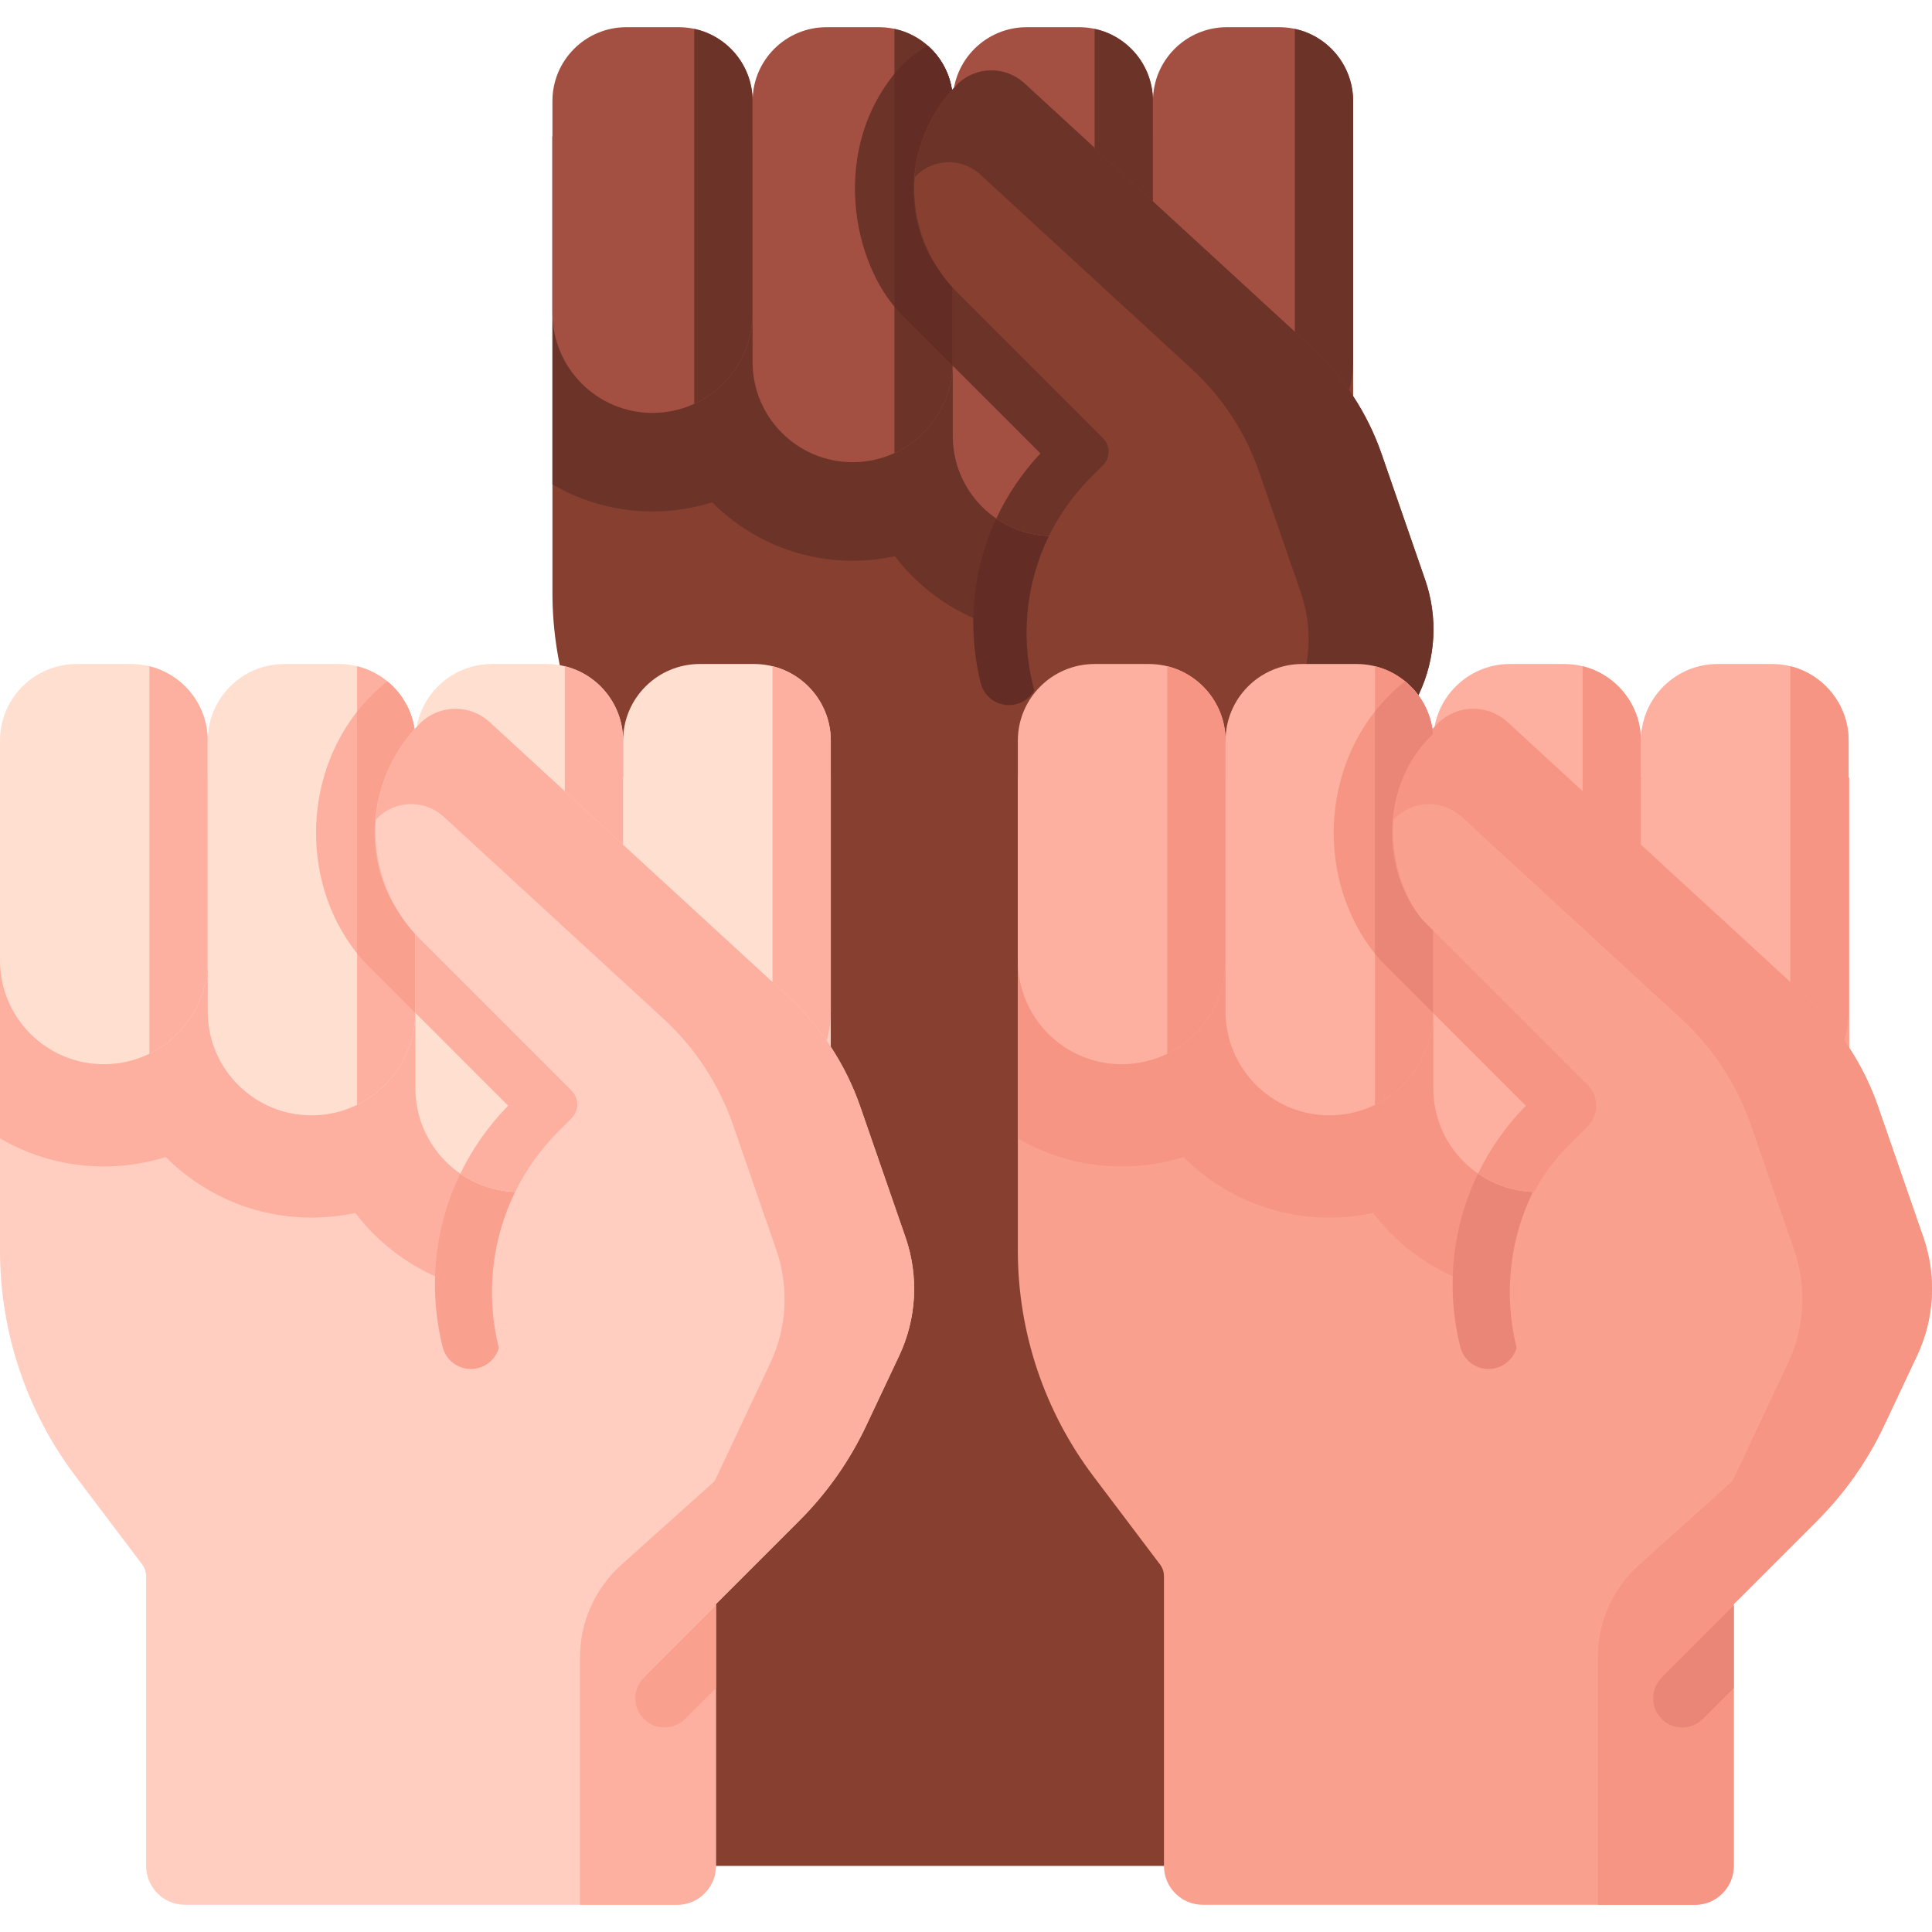 <svg id="Capa_1" enable-background="new 0 0 512 512" height="512" viewBox="0 0 512 512" width="512" xmlns="http://www.w3.org/2000/svg"><g><g><g><g><g><g><g><path d="m358.594 36.208v96.473l-29.341 34.76v327.045h-145.533v-255.955l-17.994-23.818c-12.549-16.61-19.326-36.85-19.326-57.652v-120.853z" fill="#873f30"/></g></g></g><path d="m331.656 36.208v79.341c0 29.028-23.609 52.637-52.637 52.637-17.067 0-32.253-8.161-41.877-20.788-3.604.783-7.338 1.201-11.165 1.201-14.547 0-27.722-5.915-37.255-15.474-4.988 1.567-10.29 2.416-15.8 2.416-9.676 0-18.725-2.612-26.521-7.182v-92.151z" fill="#6c3328"/><g><path d="m294.364 120.129c0 2.05-.814 4.018-2.266 5.46l-3.894 3.904c-12.609 12.599-17.585 30.463-13.31 47.79 1.02 4.152-1.514 8.334-5.656 9.354-.618.155-1.246.227-1.854.227-3.472 0-6.634-2.359-7.5-5.882-5.388-21.902.525-44.473 15.844-60.822l-36.798-36.808c-9.591-9.581-15.597-29.03-10.497-47.141h16.431c-5.841 13.351-1.844 29.381 4.986 36.211l42.248 42.248c1.452 1.442 2.266 3.409 2.266 5.459z" fill="#632c25"/></g><g><g><path d="m172.923 109.429c-14.649 0-26.525-11.875-26.525-26.524v-56.11c0-10.818 8.769-19.587 19.587-19.587h13.875c10.818 0 19.587 8.769 19.587 19.587v56.109c0 14.65-11.875 26.525-26.524 26.525z" fill="#a34f41"/><g><path d="m199.443 26.795v56.114c0 10.693-6.325 19.913-15.453 24.096v-99.351c8.839 1.896 15.453 9.746 15.453 19.141z" fill="#6c3328"/></g><path d="m225.972 122.487c-14.649 0-26.525-11.875-26.525-26.524v-69.168c0-10.818 8.769-19.587 19.587-19.587h13.875c10.818 0 19.587 8.769 19.587 19.587v69.167c0 14.65-11.875 26.525-26.524 26.525z" fill="#a34f41"/><g><path d="m252.497 26.795v69.166c0 10.693-6.336 19.913-15.453 24.106v-112.413c8.84 1.896 15.453 9.746 15.453 19.141z" fill="#6c3328"/></g><g><path d="m252.497 75.069v20.892c0 .309-.01.628-.02.938l-13.547-13.547c-13.052-13.042-19.47-44.339-.288-65.684 2.205-2.194 4.636-4.049 7.232-5.553 3.904 3.451 6.418 8.427 6.614 13.99-.876.597-1.71 1.288-2.493 2.06-12.548 14.155-8.427 35.974-.144 44.257z" fill="#6c3328"/></g><g><path d="m252.497 75.069v20.892c0 .309-.01.628-.02.938l-13.547-13.547c-.649-.649-1.277-1.339-1.885-2.071v-61.738c.515-.639 1.04-1.257 1.597-1.875 2.205-2.194 4.636-4.049 7.232-5.553 3.904 3.451 6.418 8.427 6.614 13.99-.876.597-1.71 1.288-2.493 2.06-12.548 14.155-8.427 35.974-.144 44.257z" fill="#632c25"/></g><path d="m279.021 142.074c-14.649 0-26.525-11.875-26.525-26.524v-88.755c0-10.818 8.769-19.587 19.587-19.587h13.875c10.818 0 19.587 8.769 19.587 19.587v88.755c0 14.649-11.875 26.524-26.524 26.524z" fill="#a34f41"/><g><path d="m305.542 26.795v88.75c0 10.704-6.336 19.924-15.453 24.106v-131.997c8.839 1.896 15.453 9.746 15.453 19.141z" fill="#6c3328"/></g><g><path d="m294.364 120.129c0 2.05-.814 4.018-2.266 5.46l-3.894 3.904c-3.77 3.77-6.871 8.015-9.23 12.578-5.543-.01-10.693-1.72-14.948-4.646 2.905-6.233 6.83-12.063 11.703-17.266l-23.232-23.239v-21.85l39.6 39.6c1.453 1.442 2.267 3.409 2.267 5.459z" fill="#6c3328"/></g><path d="m332.07 122.487c-14.649 0-26.525-11.875-26.525-26.524v-69.168c0-10.818 8.769-19.587 19.587-19.587h13.875c10.818 0 19.587 8.769 19.587 19.587v69.167c0 14.65-11.875 26.525-26.524 26.525z" fill="#a34f41"/><g><g><path d="m358.596 26.795v69.166c0 10.693-6.336 19.913-15.453 24.106v-112.413c8.839 1.896 15.453 9.746 15.453 19.141z" fill="#6c3328"/></g></g></g></g><g><path d="m271.256 21.877 76.283 70.086c8.451 7.764 14.841 17.506 18.597 28.351l11.541 33.326c3.432 9.91 2.85 20.77-1.623 30.256l-8.399 17.815c-4.253 9.02-10.032 17.238-17.084 24.289l-39.497 39.497-8.271-21.336c-6.408-16.53-14.414-32.36-23.176-47.772-12.624-22.204-9.468-50.943 9.468-69.879l3.166-3.166c2.012-2.012 2.012-5.273 0-7.284l-38.6-38.6c-15.202-15.202-15.202-39.848 0-55.05 4.802-4.8 12.511-5.034 17.595-.533z" fill="#873f30"/><path d="m377.672 153.64-11.53-33.324c-3.761-10.851-10.146-20.592-18.608-28.349l-76.272-70.083c-2.442-2.154-5.484-3.225-8.527-3.225-3.291 0-6.581 1.254-9.075 3.748-6.842 6.855-10.603 15.618-11.282 24.562.118-.13.235-.248.366-.379 2.39-2.39 5.537-3.604 8.697-3.604 2.899 0 5.811 1.031 8.148 3.095l56.228 51.697c8.096 7.43 14.22 16.766 17.811 27.148l11.047 31.914c3.291 9.48 2.729 19.887-1.554 28.963l-14.194 30.112-23.848 21.39c-6.704 6.013-10.534 14.593-10.534 23.598v63.224h34.709v-76.807l21.32-21.32c7.053-7.053 12.834-15.273 17.087-24.296l8.394-17.808c4.477-9.481 5.052-20.345 1.617-30.256z" fill="#6c3328"/></g></g><g><path d="m329.249 494.483v-245.207" style="fill:none;stroke:#000;stroke-width:15;stroke-linecap:round;stroke-linejoin:round;stroke-miterlimit:10"/></g></g></g><g><g><g><g><g><g><path d="m220.167 206.059v100.097l-30.444 36.066v152.268c0 5.69-4.612 10.302-10.302 10.302h-130.395c-5.69 0-10.302-4.612-10.302-10.302v-76.782c0-1.121-.365-2.211-1.041-3.105l-17.629-23.335c-13.02-17.234-20.052-38.234-20.052-59.817v-125.392z" fill="#ffcec0"/></g></g></g><path d="m192.216 206.059v82.321c0 30.119-24.496 54.615-54.615 54.615-17.708 0-33.465-8.468-43.45-21.569-3.739.813-7.614 1.246-11.584 1.246-15.093 0-28.764-6.138-38.654-16.055-5.175 1.626-10.676 2.507-16.394 2.507-10.04 0-19.429-2.71-27.517-7.452v-95.613z" fill="#fdb0a0"/><g><path d="m151.055 298.474-4.883 4.883c-13.145 13.145-18.337 31.781-13.887 49.861 1.02 4.152-1.504 8.334-5.656 9.354-.618.155-1.236.227-1.844.227-3.482 0-6.634-2.359-7.5-5.882-5.687-23.107.804-46.935 17.379-63.902l-38.363-38.375c-.134-.123-.258-.258-.371-.391-11.435-13.186-14.814-31.74-10.137-48.192h16.359c-5.182 12.352-3.43 27.66 5.275 37.869l43.628 43.618c3.019 3.019 3.019 7.912 0 10.93z" fill="#f9a08f"/></g><g><g><path d="m27.521 282.03c-15.2 0-27.521-12.322-27.521-27.521v-58.217c0-11.224 9.099-20.323 20.323-20.323h14.396c11.224 0 20.323 9.099 20.323 20.323v58.217c0 15.199-12.322 27.521-27.521 27.521z" fill="#ffdfd0"/><g><path d="m55.043 196.291v58.216c0 10.879-6.305 20.274-15.453 24.735v-102.69c8.88 2.184 15.453 10.199 15.453 19.739z" fill="#fdb0a0"/></g><path d="m82.563 295.578c-15.199 0-27.521-12.321-27.521-27.521v-71.766c0-11.224 9.099-20.323 20.323-20.323h14.396c11.224 0 20.323 9.099 20.323 20.323v71.766c-.001 15.2-12.322 27.521-27.521 27.521z" fill="#ffdfd0"/><g><path d="m110.085 196.291v71.762c0 10.879-6.305 20.274-15.453 24.745v-116.246c8.881 2.184 15.453 10.199 15.453 19.739z" fill="#fdb0a0"/></g><g><path d="m110.085 246.584v21.469c0 .124 0 .247-.01.371l-13.774-13.784c-.134-.123-.258-.258-.371-.391-16.225-18.698-16.236-48.213-.041-67.199 2.194-2.514 4.44-4.677 6.737-6.48 4.141 3.379 6.923 8.375 7.386 14.021-.804.773-1.617 1.617-2.431 2.555-11.054 12.96-11.126 33.914-.154 46.781z" fill="#fdb0a0"/></g><g><path d="m110.085 246.584v21.469c0 .124 0 .247-.01.371l-13.774-13.784c-.134-.123-.258-.258-.371-.391-.443-.515-.876-1.04-1.298-1.566v-64.088c.402-.525.824-1.04 1.257-1.545 2.194-2.514 4.44-4.677 6.737-6.48 4.141 3.379 6.923 8.375 7.386 14.021-.804.773-1.617 1.617-2.431 2.555-11.054 12.96-11.126 33.914-.154 46.781z" fill="#f9a08f"/></g><path d="m137.604 315.901c-15.199 0-27.521-12.321-27.521-27.521v-92.089c0-11.224 9.099-20.323 20.323-20.323h14.396c11.224 0 20.323 9.099 20.323 20.323v92.089c0 15.2-12.321 27.521-27.521 27.521z" fill="#ffdfd0"/><g><path d="m165.128 196.291v92.088c0 10.879-6.305 20.274-15.453 24.735v-136.562c8.88 2.184 15.453 10.199 15.453 19.739z" fill="#fdb0a0"/></g><g><path d="m151.055 298.474-4.883 4.883c-3.77 3.771-6.882 7.994-9.313 12.527-5.511-.134-10.631-1.906-14.876-4.842 3.163-6.542 7.407-12.63 12.682-18.028l-24.58-24.59v-21.84l40.97 40.96c3.019 3.019 3.019 7.912 0 10.93z" fill="#fdb0a0"/></g><path d="m192.646 295.578c-15.199 0-27.521-12.321-27.521-27.521v-71.766c0-11.224 9.099-20.323 20.323-20.323h14.396c11.224 0 20.323 9.099 20.323 20.323v71.766c0 15.2-12.322 27.521-27.521 27.521z" fill="#ffdfd0"/><g><path d="m220.17 196.291v71.762c0 10.879-6.305 20.274-15.453 24.745v-116.246c8.871 2.184 15.453 10.199 15.453 19.739z" fill="#fdb0a0"/></g></g><g><path d="" style="fill:none;stroke:#000;stroke-width:15;stroke-linecap:round;stroke-linejoin:round;stroke-miterlimit:10"/></g></g><g><path d="m129.548 191.189 79.149 72.719c8.768 8.056 15.399 18.164 19.295 29.416l11.975 34.578c3.561 10.283 2.957 21.55-1.684 31.393l-8.715 18.485c-4.412 9.359-10.409 17.885-17.726 25.202l-40.981 40.981-8.581-22.138c-6.648-17.151-14.955-33.575-24.047-49.566-13.098-23.038-9.823-52.857 9.823-72.503l3.422-3.422c2.012-2.012 2.012-5.273 0-7.284l-40.187-40.187c-15.773-15.773-15.773-41.345 0-57.118 4.983-4.983 12.982-5.226 18.257-.556z" fill="#ffcec0"/><path d="m239.962 327.901-11.964-34.576c-3.902-11.259-10.527-21.366-19.307-29.414l-79.137-72.715c-2.534-2.235-5.691-3.346-8.847-3.346-3.414 0-6.829 1.301-9.416 3.888-7.099 7.113-11.001 16.204-11.706 25.485.122-.135.244-.257.379-.393 2.479-2.479 5.745-3.739 9.023-3.739 3.008 0 6.029 1.07 8.454 3.211l58.34 53.639c8.4 7.709 14.755 17.396 18.48 28.167l11.462 33.113c3.414 9.836 2.832 20.634-1.612 30.051l-14.727 31.243-24.744 22.194c-6.955 6.238-10.929 15.141-10.929 24.484v65.599h25.71c5.69 0 10.302-4.612 10.302-10.302v-69.391l22.12-22.121c7.318-7.318 13.316-15.847 17.729-25.209l8.709-18.477c4.648-9.835 5.244-21.107 1.681-31.391z" fill="#fdb0a0"/><g><path d="m189.718 425.506v21.86l-8.169 8.169c-1.514 1.504-3.492 2.266-5.47 2.266s-3.956-.752-5.46-2.266c-3.018-3.018-3.018-7.912 0-10.93z" fill="#f9a08f"/></g></g></g></g><g><g><g><g><g><path d="m490.069 206.059v100.097l-30.606 36.066v152.268c0 5.69-4.612 10.302-10.302 10.302h-130.396c-5.69 0-10.302-4.612-10.302-10.302v-76.782c0-1.121-.366-2.211-1.041-3.105l-17.629-23.335c-13.02-17.234-20.052-38.234-20.052-59.817v-125.392z" fill="#f9a08f"/></g></g></g><path d="m461.956 206.059v82.321c0 30.119-24.496 54.615-54.615 54.615-17.708 0-33.465-8.468-43.45-21.569-3.739.813-7.614 1.246-11.584 1.246-15.093 0-28.764-6.138-38.654-16.055-5.176 1.626-10.676 2.507-16.394 2.507-10.04 0-19.429-2.71-27.517-7.452v-95.613z" fill="#f69583"/><g><path d="m420.746 298.474-4.873 4.883c-13.155 13.145-18.337 31.781-13.887 49.861 1.02 4.152-1.514 8.334-5.656 9.354-.618.155-1.246.227-1.854.227-3.472 0-6.634-2.359-7.5-5.882-5.687-23.107.814-46.935 17.389-63.902l-38.374-38.374c-.124-.123-.247-.258-.371-.391-11.435-13.186-14.814-31.74-10.137-48.192h16.349c-5.172 12.362-3.42 27.66 5.295 37.869l43.618 43.618c3.02 3.018 3.02 7.911.001 10.929z" fill="#ea8678"/></g><g><g><path d="m297.26 282.03c-15.199 0-27.521-12.322-27.521-27.521v-58.217c0-11.224 9.099-20.323 20.323-20.323h14.396c11.224 0 20.323 9.099 20.323 20.323v58.217c0 15.199-12.321 27.521-27.521 27.521z" fill="#fdb0a0"/><g><path d="m324.785 196.291v58.216c0 10.879-6.305 20.274-15.453 24.735v-102.69c8.87 2.184 15.453 10.199 15.453 19.739z" fill="#f69583"/></g><path d="m352.302 295.578c-15.199 0-27.521-12.321-27.521-27.521v-71.766c0-11.224 9.099-20.323 20.323-20.323h14.396c11.224 0 20.323 9.099 20.323 20.323v71.766c0 15.2-12.322 27.521-27.521 27.521z" fill="#fdb0a0"/><g><path d="m379.828 196.291v71.762c0 10.879-6.305 20.274-15.453 24.745v-116.246c8.87 2.184 15.453 10.199 15.453 19.739z" fill="#f69583"/></g><path d="m407.344 315.901c-15.199 0-27.521-12.321-27.521-27.521v-92.089c0-11.224 9.099-20.323 20.323-20.323h14.396c11.224 0 20.323 9.099 20.323 20.323v92.089c0 15.2-12.322 27.521-27.521 27.521z" fill="#fdb0a0"/><g><path d="m434.86 196.291v92.088c0 10.879-6.305 20.274-15.453 24.735v-136.562c8.87 2.184 15.453 10.199 15.453 19.739z" fill="#f69583"/></g><path d="m462.385 295.578c-15.199 0-27.521-12.321-27.521-27.521v-71.766c0-11.224 9.099-20.323 20.323-20.323h14.396c11.224 0 20.323 9.099 20.323 20.323v71.766c0 15.2-12.321 27.521-27.521 27.521z" fill="#fdb0a0"/><g><g><path d="m489.903 196.291v71.762c0 10.879-6.305 20.274-15.453 24.745v-116.246c8.87 2.184 15.453 10.199 15.453 19.739z" fill="#f69583"/></g></g></g></g><g><path d="m399.288 191.189 79.149 72.719c8.768 8.056 15.399 18.164 19.295 29.416l11.975 34.578c3.561 10.283 2.957 21.55-1.684 31.393l-8.715 18.485c-4.412 9.359-10.409 17.885-17.726 25.202l-40.981 40.981-8.581-22.138c-6.648-17.151-14.955-33.575-24.047-49.566-13.098-23.038-9.823-52.857 9.823-72.503l3.422-3.422c2.012-2.012 2.012-5.273 0-7.284l-40.187-40.187c-15.773-15.773-15.773-41.345 0-57.118 4.983-4.983 12.982-5.226 18.257-.556z" fill="#f9a08f"/><path d="m509.701 327.901-11.964-34.576c-3.902-11.259-10.527-21.366-19.307-29.414l-79.137-72.715c-2.534-2.235-5.69-3.346-8.847-3.346-3.414 0-6.829 1.301-9.416 3.888-7.099 7.113-11.001 16.204-11.706 25.485.122-.135.244-.257.379-.393 2.479-2.479 5.745-3.739 9.023-3.739 3.008 0 6.029 1.07 8.454 3.211l58.34 53.639c8.4 7.709 14.755 17.396 18.48 28.167l11.462 33.113c3.414 9.836 2.832 20.634-1.612 30.051l-14.727 31.243-24.744 22.194c-6.955 6.238-10.929 15.141-10.929 24.484v65.599h25.71c5.69 0 10.302-4.612 10.302-10.302v-69.391l22.12-22.121c7.318-7.318 13.316-15.847 17.729-25.209l8.709-18.477c4.648-9.835 5.244-21.107 1.681-31.391z" fill="#f69583"/><g><path d="m459.461 425.506v21.85l-8.18 8.18c-1.504 1.504-3.482 2.266-5.46 2.266s-3.956-.752-5.46-2.266c-3.018-3.018-3.018-7.912 0-10.93z" fill="#ea8678"/></g><g><path d="m379.828 246.625v21.428c0 .134 0 .278-.01.412l-13.825-13.825c-.124-.123-.247-.258-.371-.391-16.215-18.698-16.236-48.213-.041-67.199 2.204-2.524 4.461-4.698 6.768-6.501 4.141 3.379 6.923 8.365 7.397 14-.814.783-1.638 1.648-2.473 2.596-11.054 12.96-11.126 33.914-.144 46.781z" fill="#f69583"/></g><g><path d="m379.828 246.625v21.428c0 .134 0 .278-.01.412l-13.825-13.825c-.124-.123-.247-.258-.371-.391-.433-.494-.845-.999-1.246-1.504v-64.222c.392-.505.793-.989 1.205-1.473 2.204-2.524 4.461-4.698 6.768-6.501 4.141 3.379 6.923 8.365 7.397 14-.814.783-1.638 1.648-2.473 2.596-11.054 12.96-11.126 33.914-.144 46.781z" fill="#ea8678"/></g><g><path d="m420.746 298.474-4.873 4.883c-3.77 3.771-6.892 7.994-9.323 12.527-5.512-.144-10.611-1.926-14.855-4.873 3.163-6.531 7.407-12.61 12.671-17.997l-24.539-24.539v-21.85l40.919 40.919c3.019 3.019 3.019 7.912 0 10.93z" fill="#f69583"/></g></g></g></g></g></g></svg>